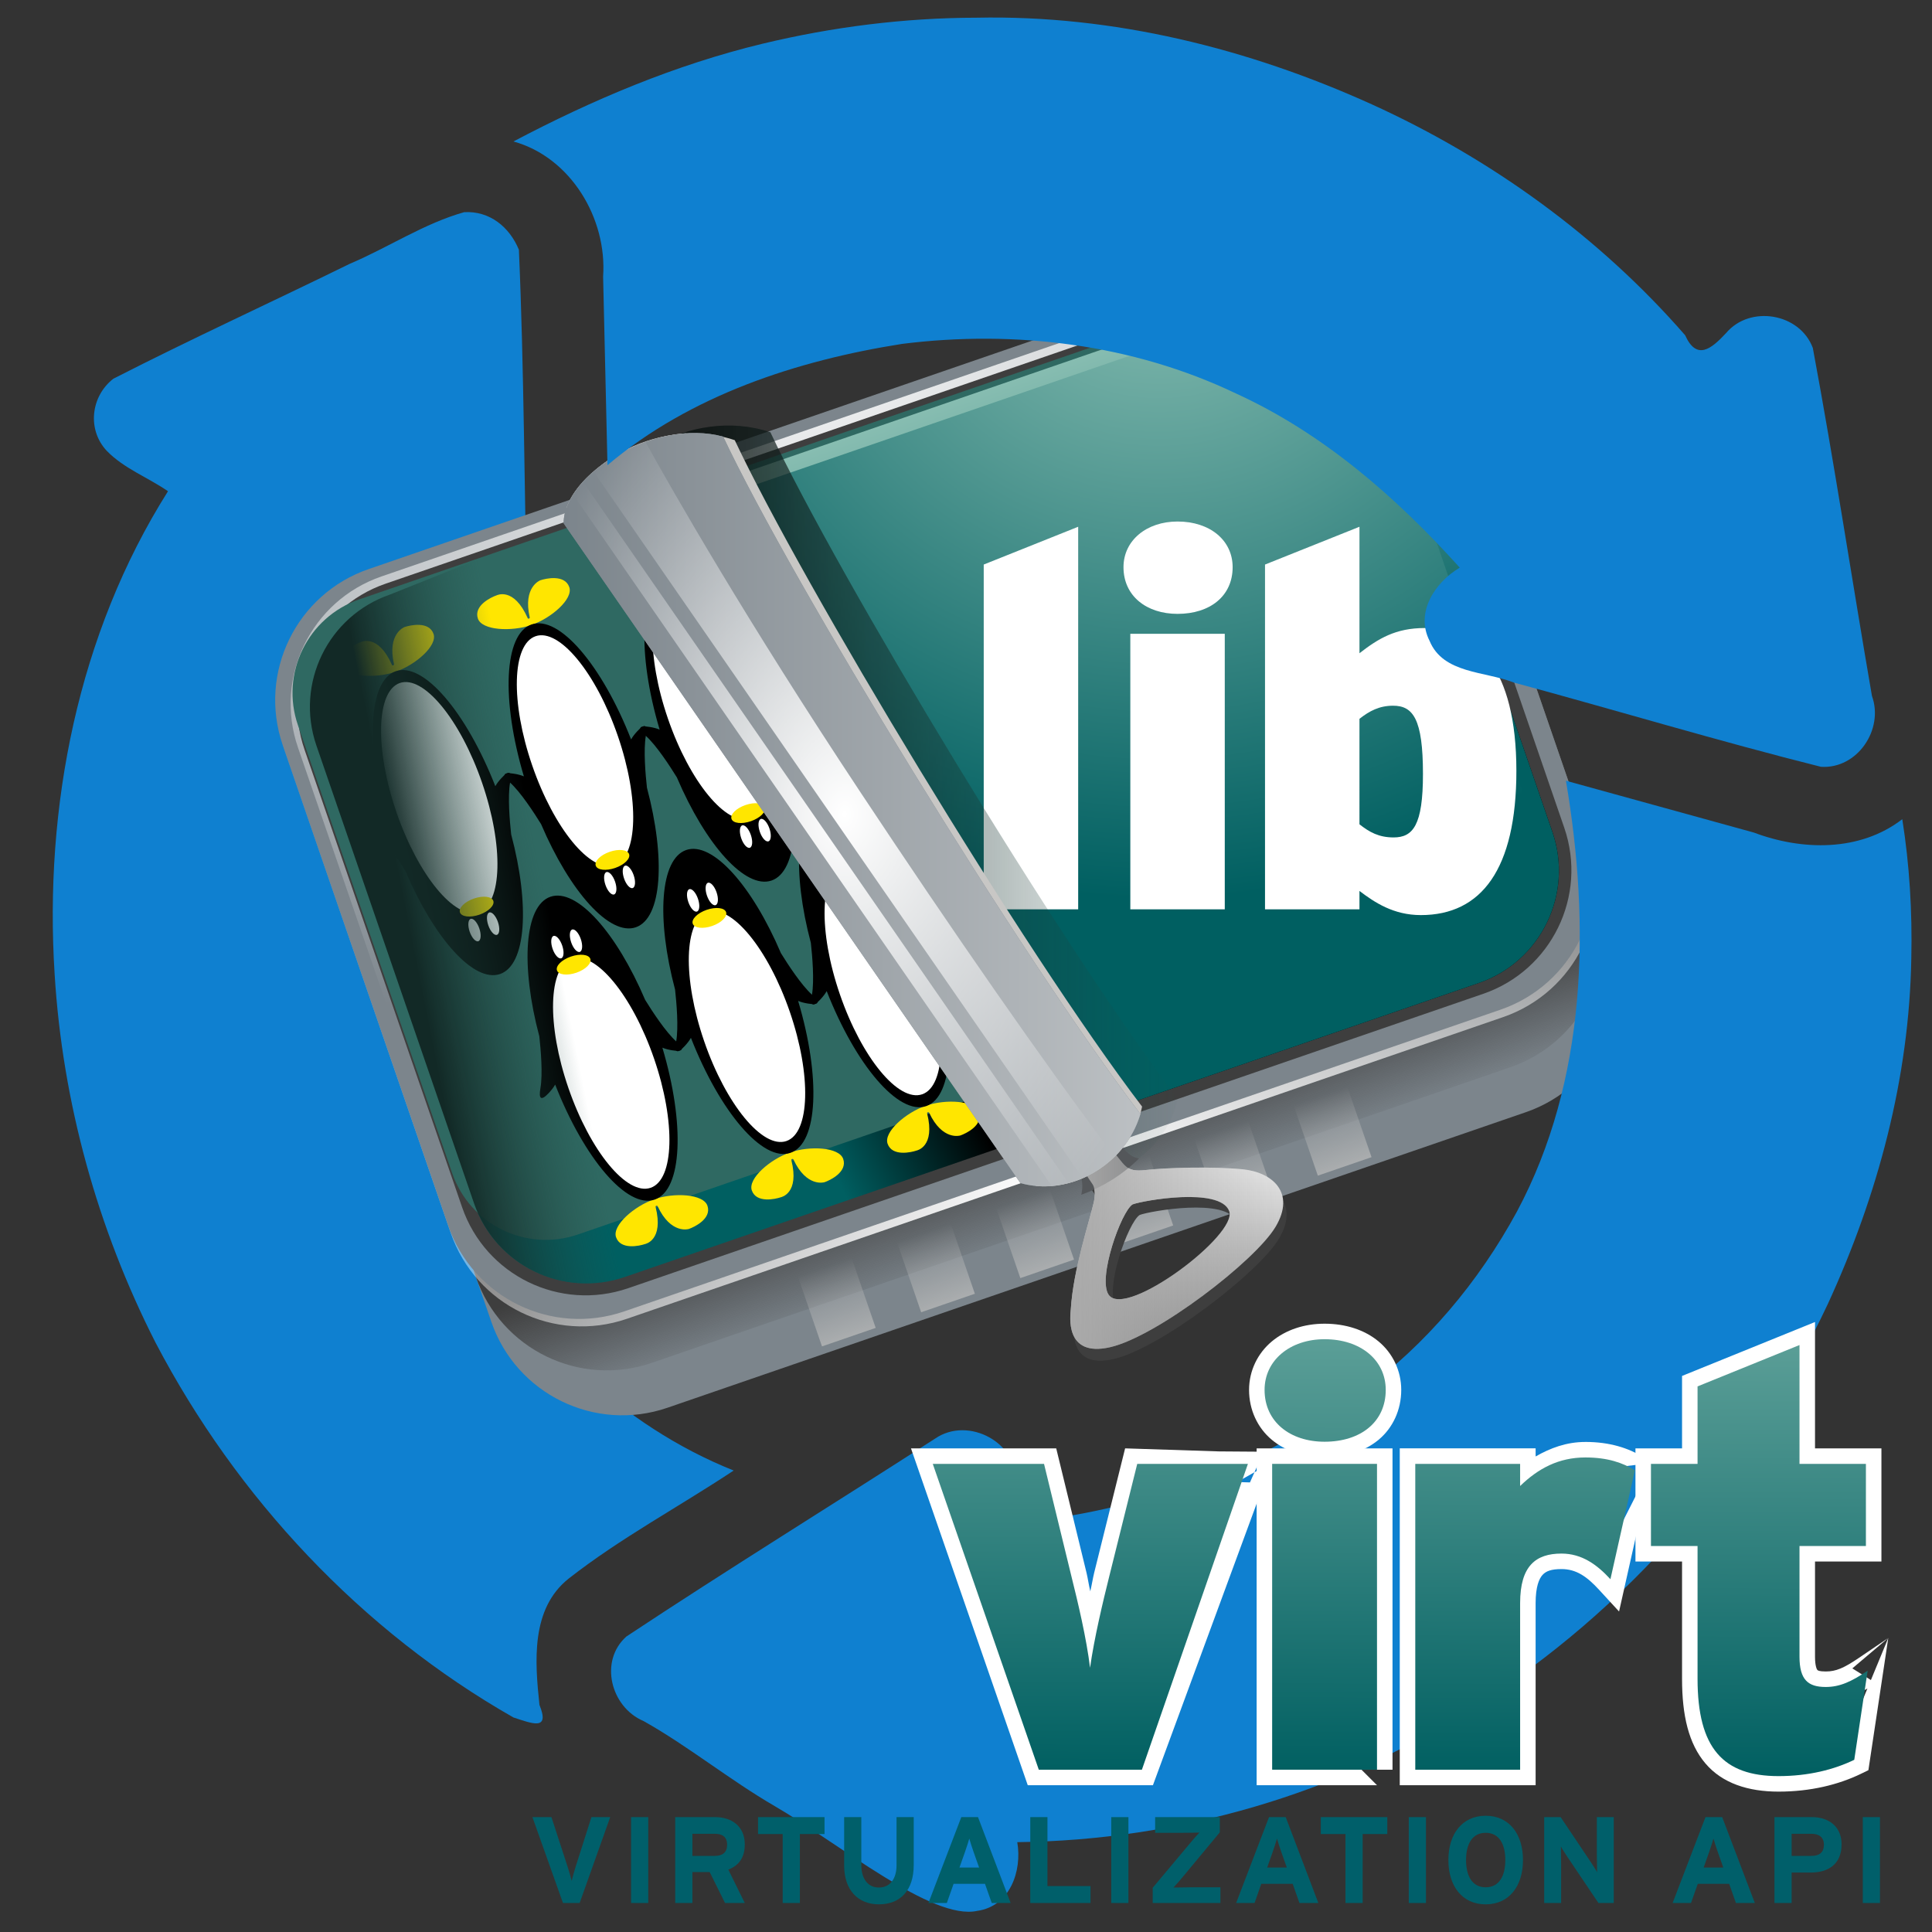 <?xml version="1.0" encoding="UTF-8" standalone="no"?>
<!-- Created with Inkscape (http://www.inkscape.org/) -->

<svg
   width="256mm"
   height="256mm"
   viewBox="0 0 256 256"
   version="1.1"
   id="svg1"
   inkscape:version="1.3.2 (091e20ef0f, 2023-11-25)"
   sodipodi:docname="inode-vnd.kde.service.libvirt.svg"
   xml:space="preserve"
   xmlns:inkscape="http://www.inkscape.org/namespaces/inkscape"
   xmlns:sodipodi="http://sodipodi.sourceforge.net/DTD/sodipodi-0.dtd"
   xmlns:xlink="http://www.w3.org/1999/xlink"
   xmlns="http://www.w3.org/2000/svg"
   xmlns:svg="http://www.w3.org/2000/svg"
   xmlns:rdf="http://www.w3.org/1999/02/22-rdf-syntax-ns#"
   xmlns:cc="http://creativecommons.org/ns#"
   xmlns:dc="http://purl.org/dc/elements/1.1/"><rect x="0" y="0" width="256" height="256" fill="#333333" stroke="none"/><defs
     id="defs1"><linearGradient
       id="SVGID_f_3"
       gradientUnits="userSpaceOnUse"
       x1="128.61"
       y1="239.37"
       x2="138.61"
       y2="267.8"
       gradientTransform="translate(-326.94,-145.89)">
<stop
   offset="0%"
   style="stop-color:rgb(62,62,62);stop-opacity: 1"
   id="stop1" />
<stop
   offset="100%"
   style="stop-color:rgb(62,62,62);stop-opacity: 0"
   id="stop2" />
</linearGradient><linearGradient
       id="SVGID_i_4"
       gradientUnits="userSpaceOnUse"
       x1="173.7"
       y1="265.11"
       x2="166.66"
       y2="244.64"
       gradientTransform="translate(-326.94,-145.9)">
<stop
   offset="0%"
   style="stop-color:rgb(200,199,197);stop-opacity: 1"
   id="stop3" />
<stop
   offset="100%"
   style="stop-color:rgb(200,199,197);stop-opacity: 0"
   id="stop4" />
</linearGradient><radialGradient
       id="SVGID_o_5"
       gradientUnits="userSpaceOnUse"
       gradientTransform="matrix(1.54,-0.1,0.09,1.37,-457.36,-240.91)"
       cx="197.57"
       cy="252.72"
       r="166.51"
       fx="197.57"
       fy="252.72">
<stop
   offset="0%"
   style="stop-color:rgb(255,255,255);stop-opacity: 1"
   id="stop5" />
<stop
   offset="100%"
   style="stop-color:rgb(255,255,255);stop-opacity: 0"
   id="stop6" />
</radialGradient><radialGradient
       id="SVGID_p_6"
       gradientUnits="userSpaceOnUse"
       gradientTransform="matrix(1.87,-0.64,0.26,0.75,-443.63,-36.18)"
       cx="135.64"
       cy="12"
       r="161.65"
       fx="135.64"
       fy="12">
<stop
   offset="0%"
   style="stop-color:rgb(255,255,255);stop-opacity: 1"
   id="stop7" />
<stop
   offset="100%"
   style="stop-color:rgb(255,255,255);stop-opacity: 0"
   id="stop8" />
</radialGradient><linearGradient
       id="SVGID_t_7"
       gradientUnits="userSpaceOnUse"
       x1="110.77"
       y1="168.58"
       x2="145.47"
       y2="151.58"
       gradientTransform="translate(-326.94,-145.9)">
<stop
   offset="0%"
   style="stop-color:rgb(0,95,97);stop-opacity: 1"
   id="stop9" />
<stop
   offset="100%"
   style="stop-color:rgb(0,0,0);stop-opacity: 1"
   id="stop10" />
</linearGradient><linearGradient
       id="SVGID_linearGradient119_8"
       gradientUnits="userSpaceOnUse"
       x1="27.43"
       y1="137.227"
       x2="62.311"
       y2="130.274"
       gradientTransform="translate(-326.94,-145.9)">
<stop
   offset="0%"
   style="stop-color:rgb(18,41,38);stop-opacity: 1"
   id="stop41" />
<stop
   offset="100%"
   style="stop-color:rgb(37,81,75);stop-opacity: 0"
   id="stop42" />
</linearGradient><linearGradient
       id="SVGID_j_9"
       gradientUnits="userSpaceOnUse"
       x1="308.85"
       y1="100.3"
       x2="270.58"
       y2="-8.08"
       gradientTransform="translate(-326.94,-145.89)">
<stop
   offset="0%"
   style="stop-color:rgb(0,95,97);stop-opacity: 1"
   id="stop43" />
<stop
   offset="100%"
   style="stop-color:rgb(145,196,183);stop-opacity: 1"
   id="stop44" />
</linearGradient><radialGradient
       id="SVGID_u_10"
       gradientUnits="userSpaceOnUse"
       gradientTransform="matrix(1.55,-0.18,0.18,1.55,-456.8,-107.1)"
       cx="228.55"
       cy="-6.51"
       r="111.43"
       fx="228.55"
       fy="-6.51">
<stop
   offset="0%"
   style="stop-color:rgb(145,196,183);stop-opacity: 1"
   id="stop45" />
<stop
   offset="100%"
   style="stop-color:rgb(0,95,97);stop-opacity: 1"
   id="stop46" />
</radialGradient><linearGradient
       id="SVGID_linearGradient75_11"
       gradientUnits="userSpaceOnUse"
       x1="80.838"
       y1="136.814"
       x2="233.835"
       y2="136.814"
       gradientTransform="translate(-328.94,-145.89)">
<stop
   offset="0%"
   style="stop-color:rgb(3,3,3);stop-opacity: 1"
   id="stop47" />
<stop
   offset="100%"
   style="stop-color:rgb(37,81,75);stop-opacity: 0"
   id="stop48" />
</linearGradient><linearGradient
       id="SVGID_s_12"
       gradientUnits="userSpaceOnUse"
       x1="227.67"
       y1="217.85"
       x2="227.67"
       y2="275"
       gradientTransform="translate(-326.94,-145.89)">
<stop
   offset="0%"
   style="stop-color:rgb(255,255,255);stop-opacity: 1"
   id="stop49" />
<stop
   offset="100%"
   style="stop-color:rgb(134,134,134);stop-opacity: 1"
   id="stop50" />
</linearGradient><linearGradient
       id="SVGID_linearGradient71_13"
       gradientUnits="userSpaceOnUse"
       x1="200.782"
       y1="249.433"
       x2="254.548"
       y2="249.433"
       gradientTransform="translate(-326.95,-145.89)">
<stop
   offset="0%"
   style="stop-color:rgb(170,170,170);stop-opacity: 1"
   id="stop51" />
<stop
   offset="100%"
   style="stop-color:rgb(170,170,170);stop-opacity: 0"
   id="stop52" />
</linearGradient><linearGradient
       id="SVGID_linearGradient73_14"
       gradientUnits="userSpaceOnUse"
       x1="72.849"
       y1="138.856"
       x2="218.49"
       y2="138.856"
       gradientTransform="translate(-326.94,-145.9)">
<stop
   offset="0%"
   style="stop-color:rgb(124,133,140);stop-opacity: 1"
   id="stop55" />
<stop
   offset="100%"
   style="stop-color:rgb(188,192,195);stop-opacity: 1"
   id="stop56" />
</linearGradient><radialGradient
       id="SVGID_q_15"
       gradientUnits="userSpaceOnUse"
       gradientTransform="matrix(1.34,0.08,-0.11,1.84,-360.19,-274.87)"
       cx="143.6"
       cy="139.94"
       r="68.38"
       fx="143.6"
       fy="139.94">
<stop
   offset="0%"
   style="stop-color:rgb(255,255,255);stop-opacity: 1"
   id="stop57" />
<stop
   offset="100%"
   style="stop-color:rgb(255,255,255);stop-opacity: 0"
   id="stop58" />
</radialGradient><linearGradient
       id="SVGID_r_16"
       gradientUnits="userSpaceOnUse"
       x1="396.63"
       y1="165.47"
       x2="397.29"
       y2="6.78"
       gradientTransform="translate(-204.334,-145.89)">
<stop
   offset="0%"
   style="stop-color:rgb(0,95,97);stop-opacity: 1"
   id="stop76" />
<stop
   offset="100%"
   style="stop-color:rgb(145,196,183);stop-opacity: 1"
   id="stop77" />
</linearGradient><linearGradient
       id="SVGID_r_16-3"
       gradientUnits="userSpaceOnUse"
       x1="396.63"
       y1="165.47"
       x2="397.29"
       y2="6.78"
       gradientTransform="matrix(0.58,0,0,0.58,-122.216,44.021)">
<stop
   offset="0%"
   style="stop-color:rgb(0,95,97);stop-opacity: 1"
   id="stop76-5" />
<stop
   offset="100%"
   style="stop-color:rgb(145,196,183);stop-opacity: 1"
   id="stop77-6" />
</linearGradient><linearGradient
       inkscape:collect="always"
       xlink:href="#SVGID_r_16-3"
       id="linearGradient9"
       gradientUnits="userSpaceOnUse"
       gradientTransform="matrix(0.58,0,0,0.58,-122.216,44.021)"
       x1="396.63"
       y1="165.47"
       x2="397.29"
       y2="6.78" /><linearGradient
       inkscape:collect="always"
       xlink:href="#SVGID_r_16-3"
       id="linearGradient5"
       gradientUnits="userSpaceOnUse"
       gradientTransform="matrix(0.58,0,0,0.58,-122.216,44.021)"
       x1="396.63"
       y1="165.47"
       x2="397.29"
       y2="6.78" /><linearGradient
       inkscape:collect="always"
       xlink:href="#SVGID_r_16-3"
       id="linearGradient6"
       gradientUnits="userSpaceOnUse"
       gradientTransform="matrix(0.58,0,0,0.58,-122.216,44.021)"
       x1="396.63"
       y1="165.47"
       x2="397.29"
       y2="6.78" /><linearGradient
       inkscape:collect="always"
       xlink:href="#SVGID_r_16-3"
       id="linearGradient7"
       gradientUnits="userSpaceOnUse"
       gradientTransform="matrix(0.58,0,0,0.58,-122.216,44.021)"
       x1="396.63"
       y1="165.47"
       x2="397.29"
       y2="6.78" /><linearGradient
       inkscape:collect="always"
       xlink:href="#SVGID_r_16-3"
       id="linearGradient8"
       gradientUnits="userSpaceOnUse"
       gradientTransform="matrix(0.58,0,0,0.58,-122.216,44.021)"
       x1="396.63"
       y1="165.47"
       x2="397.29"
       y2="6.78" /></defs><sodipodi:namedview
     id="base"
     pagecolor="#ffffff"
     bordercolor="#000000"
     borderopacity="0.3"
     inkscape:pageopacity="0.0"
     inkscape:pageshadow="2"
     inkscape:zoom="0.98994949"
     inkscape:cx="505.07627"
     inkscape:cy="476.792"
     inkscape:document-units="mm"
     inkscape:showpageshadow="2"
     inkscape:pagecheckerboard="0"
     inkscape:deskcolor="#d1d1d1"
     inkscape:current-layer="g6" /><g
     id="g2"
     transform="matrix(3.105,0,0,3.105,-211.144,2.28)"
     style="fill:#0f80d0;fill-opacity:1"><path
       id="path4156"
       d="m 87.811,8.32 c -1.71,0.48 -3.245,1.51 -4.887,2.205 -3.355,1.646 -6.764,3.203 -10.086,4.903 -0.965,0.753 -1.125,2.177 -0.28,3.078 0.731,0.754 1.756,1.132 2.613,1.723 -3.846,6.09 -5.291,13.475 -4.838,20.609 0.334,5.462 1.827,10.855 4.309,15.729 3.465,6.617 8.77,12.286 15.269,15.991 0.812,0.263 1.566,0.581 1.111,-0.537 -0.195,-1.851 -0.377,-4.106 1.255,-5.396 2.205,-1.724 4.7,-3.058 7.034,-4.605 C 94.507,60.105 90.683,56.289 87.991,51.943 85.801,48.43 84.51,44.368 84.282,40.229 83.999,35.778 85.092,31.346 86.975,27.332 88.35,28.455 90.72,27.257 90.508,25.459 90.37,20.282 90.371,15.095 90.145,9.924 89.75,8.963 88.906,8.258 87.811,8.32 Z"
       style="fill:#0f80d0;fill-opacity:1" /><g
       transform="matrix(0.169,0,0,0.169,134.997,35.008)"
       id="g79"
       style="fill:#0f80d0;fill-opacity:1">
<path
   style="fill:#7c858c;fill-rule:nonzero;stroke:none;stroke-width:1;stroke-linecap:butt;stroke-linejoin:miter;stroke-miterlimit:4;stroke-dasharray:none;stroke-dashoffset:0"
   vector-effect="non-scaling-stroke"
   d="m -315.936,-4.272 c -6.293,-18.277 3.421,-38.194 21.698,-44.487 l 216.721,-74.619 c 18.277,-6.293 38.195,3.422 44.488,21.699 L 10.548,24.873 C 16.841,43.15 7.127,63.067 -11.15,69.36 l -216.721,74.619 c -18.277,6.292 -38.195,-3.422 -44.488,-21.699 z"
   stroke-linecap="round"
   id="path1" /><path
   style="fill:url(#SVGID_f_3);fill-rule:nonzero;stroke:none;stroke-width:1;stroke-linecap:butt;stroke-linejoin:miter;stroke-miterlimit:4;stroke-dasharray:none;stroke-dashoffset:0"
   vector-effect="non-scaling-stroke"
   d="m -319.843,-15.618 c -6.294,-18.277 3.421,-38.194 21.698,-44.487 l 216.722,-74.619 c 18.277,-6.293 38.194,3.422 44.488,21.699 L 6.642,13.527 c 6.293,18.277 -3.421,38.194 -21.698,44.487 l -216.722,74.619 c -18.277,6.293 -38.195,-3.422 -44.488,-21.699 z"
   stroke-linecap="round"
   id="path2" /><path
   style="opacity:0.7;fill:url(#SVGID_i_4);fill-rule:evenodd;stroke:none;stroke-width:1;stroke-linecap:butt;stroke-linejoin:miter;stroke-miterlimit:4;stroke-dasharray:none;stroke-dashoffset:0"
   vector-effect="non-scaling-stroke"
   d="m -170.341,100.925 13.562,-4.67 6.521,18.94 -13.562,4.67 z m 25.041,-8.622 13.562,-4.67 6.521,18.939 -13.562,4.67 z m 25.041,-8.622 13.563,-4.67 6.521,18.94 -13.562,4.67 z m 25.042,-8.623 13.562,-4.67 6.521,18.94 -13.562,4.67 z m 25.041,-8.622 13.562,-4.67 6.521,18.939 -13.562,4.67 z m -125.207,43.112 13.562,-4.67 6.521,18.94 -13.562,4.67 z"
   stroke-linecap="round"
   id="path4" /><path
   style="fill:url(#SVGID_o_5);fill-rule:nonzero;stroke:none;stroke-width:1;stroke-linecap:butt;stroke-linejoin:miter;stroke-miterlimit:4;stroke-dasharray:none;stroke-dashoffset:0"
   vector-effect="non-scaling-stroke"
   d="m -324.372,-21.428 c -6.293,-18.277 3.421,-38.194 21.698,-44.487 l 221.25,-76.178 c 18.277,-6.292 38.195,3.422 44.488,21.699 L 4.816,0.859 c 6.293,18.277 -3.421,38.194 -21.698,44.487 l -221.25,76.178 c -18.277,6.293 -38.195,-3.422 -44.488,-21.699 z"
   stroke-linecap="round"
   id="path6" /><path
   style="fill:#7c858c;fill-rule:nonzero;stroke:none;stroke-width:1;stroke-linecap:butt;stroke-linejoin:miter;stroke-miterlimit:4;stroke-dasharray:none;stroke-dashoffset:0"
   vector-effect="non-scaling-stroke"
   d="m -325.023,-23.309 c -6.293,-18.277 3.421,-38.194 21.698,-44.487 l 221.25,-76.178 c 18.277,-6.293 38.194,3.422 44.488,21.699 L 4.165,-1.022 c 6.293,18.277 -3.421,38.194 -21.698,44.487 l -221.25,76.178 c -18.277,6.293 -38.195,-3.422 -44.488,-21.699 z"
   stroke-linecap="round"
   id="path7" /><path
   style="opacity:0.9;fill:url(#SVGID_p_6);fill-rule:nonzero;stroke:none;stroke-width:1;stroke-linecap:butt;stroke-linejoin:miter;stroke-miterlimit:4;stroke-dasharray:none;stroke-dashoffset:0"
   vector-effect="non-scaling-stroke"
   d="m -321.177,-22.715 c -6.113,-17.755 3.323,-37.103 21.078,-43.217 l 216.501,-74.542 c 17.755,-6.113 37.104,3.324 43.217,21.079 L -1.594,-6.755 C 4.519,11 -4.917,30.348 -22.672,36.461 l -216.501,74.542 c -17.755,6.113 -37.103,-3.324 -43.217,-21.079 z"
   stroke-linecap="round"
   id="path8" /><path
   style="fill:#3e3e3e;fill-rule:nonzero;stroke:none;stroke-width:1;stroke-linecap:butt;stroke-linejoin:miter;stroke-miterlimit:4;stroke-dasharray:none;stroke-dashoffset:0"
   vector-effect="non-scaling-stroke"
   d="m -319.513,-22.16 c -5.934,-17.232 3.225,-36.012 20.458,-41.945 l 215.907,-74.338 c 17.232,-5.933 36.012,3.226 41.946,20.459 L -1.431,-2.487 c 5.934,17.233 -3.226,36.012 -20.458,41.945 l -215.908,74.338 c -17.233,5.933 -36.012,-3.227 -41.946,-20.459 z"
   stroke-linecap="round"
   id="path9" /><path
   style="fill:url(#SVGID_t_7);fill-rule:nonzero;stroke:none;stroke-width:1;stroke-linecap:butt;stroke-linejoin:miter;stroke-miterlimit:4;stroke-dasharray:none;stroke-dashoffset:0"
   vector-effect="non-scaling-stroke"
   d="m -316.526,-23.234 c -5.394,-15.666 2.932,-32.738 18.598,-38.132 l 215.578,-74.225 c 15.666,-5.394 32.738,2.933 38.132,18.599 l 39.799,115.58 c 5.394,15.666 -2.932,32.738 -18.598,38.131 l -215.578,74.225 c -15.666,5.394 -32.738,-2.933 -38.133,-18.599 z"
   stroke-linecap="round"
   id="path10" /><path
   style="fill:#2f6962;fill-rule:nonzero;stroke:none;stroke-width:1;stroke-linecap:butt;stroke-linejoin:miter;stroke-miterlimit:4;stroke-dasharray:none;stroke-dashoffset:0"
   vector-effect="non-scaling-stroke"
   d="m -321.191,-28.371 c -4.495,-13.055 2.443,-27.282 15.498,-31.776 l 211.219,-72.725 c 13.055,-4.495 27.282,2.444 31.777,15.499 l 38.943,113.096 c 4.495,13.055 -2.444,27.281 -15.499,31.776 l -211.22,72.724 c -13.055,4.495 -27.282,-2.444 -31.777,-15.499 z"
   stroke-linecap="round"
   id="path11" /><g
   id="g82"
   inkscape:label="penguins"><path
     style="fill:#ffe600;fill-rule:evenodd;stroke:none;stroke-width:1;stroke-linecap:butt;stroke-linejoin:miter;stroke-miterlimit:4;stroke-dasharray:none;stroke-dashoffset:0"
     vector-effect="non-scaling-stroke"
     d="m -296.94,-43.779 c -1.771,-7.695 2.602,-9.355 2.672,-9.379 1.371,-0.472 6.183,-1.554 7.316,1.737 1.025,2.977 -4.531,7.82 -9.583,9.56 -5.015,1.727 -12.469,1.364 -13.494,-1.613 -1.133,-3.291 3.325,-5.401 4.696,-5.873 0.069,-0.024 4.342,-2.237 7.88,5.746 0.13,0.293 0.571,0.074 0.513,-0.178 z"
     stroke-linecap="round"
     id="path12" /><path
     style="fill:#000000;fill-rule:nonzero;stroke:none;stroke-width:1;stroke-linecap:butt;stroke-linejoin:miter;stroke-miterlimit:4;stroke-dasharray:none;stroke-dashoffset:0"
     vector-effect="non-scaling-stroke"
     d="m -294.073,8.418 c 7.274,17.049 17.313,28.317 23.916,26.044 6.602,-2.273 7.575,-17.334 2.812,-35.247 -0.367,-3.303 -0.911,-9.542 -0.275,-13.127 0.464,-2.615 -0.112,-3.379 -2.212,-1.079 -0.634,0.694 -1.14,1.345 -1.514,2.022 -7.335,-18.703 -18.159,-31.442 -25.141,-29.038 -6.982,2.404 -7.669,19.106 -1.934,38.36 -0.712,-0.304 -1.51,-0.505 -2.438,-0.662 -3.071,-0.52 -3.054,0.437 -1.079,2.212 2.709,2.435 6.121,7.686 7.865,10.515 z"
     stroke-linecap="round"
     id="path13" /><path
     style="fill:#ffffff;fill-rule:evenodd;stroke:none;stroke-width:1;stroke-linecap:butt;stroke-linejoin:miter;stroke-miterlimit:4;stroke-dasharray:none;stroke-dashoffset:0"
     vector-effect="non-scaling-stroke"
     d="m -296.319,-6.396 c 5.498,15.966 14.795,27.243 20.766,25.187 5.971,-2.056 6.355,-16.666 0.857,-32.632 -5.498,-15.966 -14.795,-27.243 -20.766,-25.187 -5.971,2.056 -6.354,16.665 -0.857,32.632 z m 23.197,28.556 c 0.536,1.558 1.515,2.634 2.186,2.403 0.671,-0.231 0.78,-1.681 0.243,-3.239 -0.536,-1.558 -1.515,-2.633 -2.186,-2.403 -0.67,0.231 -0.779,1.682 -0.243,3.239 z m -4.7,1.619 c 0.536,1.558 1.515,2.634 2.186,2.403 0.67,-0.231 0.779,-1.681 0.243,-3.239 -0.536,-1.558 -1.515,-2.634 -2.186,-2.402 -0.671,0.23 -0.78,1.68 -0.243,3.238 z"
     stroke-linecap="round"
     id="path22" /><ellipse
     style="fill:#ffe600;fill-rule:nonzero;stroke:none;stroke-width:1.006;stroke-linecap:butt;stroke-linejoin:miter;stroke-miterlimit:4;stroke-dasharray:none;stroke-dashoffset:0"
     vector-effect="non-scaling-stroke"
     cx="266.507"
     cy="74.114"
     rx="4.455"
     ry="2.152"
     id="ellipse22"
     transform="rotate(160.844)" /><path
     style="fill:#ffe600;fill-rule:evenodd;stroke:none;stroke-width:1;stroke-linecap:butt;stroke-linejoin:miter;stroke-miterlimit:4;stroke-dasharray:none;stroke-dashoffset:0"
     vector-effect="non-scaling-stroke"
     d="m -262.658,-55.583 c -1.771,-7.695 2.603,-9.355 2.672,-9.379 1.371,-0.472 6.183,-1.554 7.316,1.737 1.025,2.978 -4.531,7.82 -9.583,9.56 -5.015,1.727 -12.469,1.364 -13.494,-1.613 -1.133,-3.291 3.325,-5.401 4.696,-5.873 0.07,-0.024 4.342,-2.237 7.88,5.746 0.13,0.292 0.572,0.074 0.513,-0.178 z"
     stroke-linecap="round"
     id="path26" /><path
     style="fill:#000000;fill-rule:nonzero;stroke:none;stroke-width:1;stroke-linecap:butt;stroke-linejoin:miter;stroke-miterlimit:4;stroke-dasharray:none;stroke-dashoffset:0"
     vector-effect="non-scaling-stroke"
     d="m -259.79,-3.387 c 7.274,17.049 17.313,28.317 23.916,26.044 6.602,-2.273 7.575,-17.333 2.812,-35.247 -0.367,-3.303 -0.911,-9.542 -0.275,-13.127 0.464,-2.615 -0.112,-3.379 -2.212,-1.079 -0.634,0.694 -1.139,1.345 -1.514,2.022 -7.334,-18.704 -18.159,-31.442 -25.141,-29.038 -6.982,2.404 -7.669,19.106 -1.934,38.36 -0.712,-0.304 -1.51,-0.505 -2.438,-0.662 -3.071,-0.52 -3.054,0.437 -1.079,2.211 2.709,2.436 6.121,7.687 7.865,10.516 z"
     stroke-linecap="round"
     id="path27" /><path
     style="fill:#ffffff;fill-rule:evenodd;stroke:none;stroke-width:1;stroke-linecap:butt;stroke-linejoin:miter;stroke-miterlimit:4;stroke-dasharray:none;stroke-dashoffset:0"
     vector-effect="non-scaling-stroke"
     d="m -262.036,-18.211 c 5.498,15.967 14.795,27.243 20.766,25.187 5.971,-2.056 6.355,-16.666 0.857,-32.632 -5.498,-15.967 -14.795,-27.243 -20.766,-25.187 -5.971,2.056 -6.355,16.666 -0.857,32.632 z m 23.197,28.557 c 0.536,1.558 1.515,2.633 2.186,2.402 0.671,-0.231 0.779,-1.681 0.243,-3.239 -0.537,-1.558 -1.515,-2.633 -2.186,-2.402 -0.671,0.231 -0.779,1.681 -0.243,3.239 z m -4.7,1.619 c 0.536,1.558 1.515,2.633 2.185,2.402 0.67,-0.231 0.78,-1.681 0.243,-3.239 -0.536,-1.558 -1.515,-2.633 -2.186,-2.402 -0.671,0.231 -0.779,1.681 -0.242,3.239 z"
     stroke-linecap="round"
     id="path28" /><ellipse
     style="fill:#ffe600;fill-rule:nonzero;stroke:none;stroke-width:1.006;stroke-linecap:butt;stroke-linejoin:miter;stroke-miterlimit:4;stroke-dasharray:none;stroke-dashoffset:0"
     vector-effect="non-scaling-stroke"
     cx="230.244"
     cy="74.009"
     rx="4.455"
     ry="2.152"
     id="ellipse28"
     transform="rotate(160.844)" /><path
     style="fill:#ffe600;fill-rule:evenodd;stroke:none;stroke-width:1;stroke-linecap:butt;stroke-linejoin:miter;stroke-miterlimit:4;stroke-dasharray:none;stroke-dashoffset:0"
     vector-effect="non-scaling-stroke"
     d="m -228.375,-67.388 c -1.771,-7.694 2.602,-9.355 2.672,-9.379 1.371,-0.472 6.183,-1.554 7.316,1.736 1.025,2.978 -4.531,7.82 -9.583,9.56 -5.015,1.727 -12.469,1.364 -13.494,-1.613 -1.133,-3.291 3.325,-5.401 4.696,-5.873 0.069,-0.024 4.342,-2.237 7.88,5.746 0.13,0.293 0.572,0.075 0.513,-0.177 z"
     stroke-linecap="round"
     id="path29" /><path
     style="fill:#000000;fill-rule:nonzero;stroke:none;stroke-width:1;stroke-linecap:butt;stroke-linejoin:miter;stroke-miterlimit:4;stroke-dasharray:none;stroke-dashoffset:0"
     vector-effect="non-scaling-stroke"
     d="m -225.507,-15.191 c 7.274,17.048 17.313,28.317 23.915,26.043 6.602,-2.274 7.576,-17.333 2.812,-35.246 -0.367,-3.303 -0.911,-9.542 -0.275,-13.127 0.464,-2.615 -0.112,-3.379 -2.212,-1.079 -0.634,0.695 -1.139,1.345 -1.514,2.022 -7.334,-18.703 -18.159,-31.441 -25.14,-29.038 -6.982,2.404 -7.669,19.106 -1.934,38.36 -0.712,-0.303 -1.51,-0.504 -2.438,-0.662 -3.071,-0.52 -3.054,0.437 -1.079,2.212 2.709,2.435 6.121,7.686 7.865,10.515 z"
     stroke-linecap="round"
     id="path30" /><path
     style="fill:#ffffff;fill-rule:evenodd;stroke:none;stroke-width:1;stroke-linecap:butt;stroke-linejoin:miter;stroke-miterlimit:4;stroke-dasharray:none;stroke-dashoffset:0"
     vector-effect="non-scaling-stroke"
     d="m -227.753,-30.005 c 5.498,15.967 14.795,27.243 20.766,25.187 5.971,-2.056 6.355,-16.666 0.857,-32.632 -5.498,-15.967 -14.795,-27.243 -20.766,-25.187 -5.971,2.056 -6.355,16.665 -0.857,32.632 z m 23.197,28.556 c 0.536,1.558 1.515,2.633 2.186,2.403 0.67,-0.231 0.779,-1.681 0.243,-3.239 -0.536,-1.558 -1.515,-2.634 -2.185,-2.403 -0.671,0.232 -0.78,1.682 -0.244,3.239 z m -4.701,1.619 c 0.536,1.558 1.515,2.633 2.186,2.402 0.671,-0.23 0.78,-1.681 0.243,-3.239 -0.536,-1.558 -1.515,-2.633 -2.185,-2.402 -0.671,0.231 -0.78,1.681 -0.244,3.239 z"
     stroke-linecap="round"
     id="path31" /><ellipse
     style="fill:#ffe600;fill-rule:nonzero;stroke:none;stroke-width:1.006;stroke-linecap:butt;stroke-linejoin:miter;stroke-miterlimit:4;stroke-dasharray:none;stroke-dashoffset:0"
     vector-effect="non-scaling-stroke"
     cx="193.986"
     cy="73.916"
     rx="4.455"
     ry="2.152"
     id="ellipse32"
     transform="rotate(160.844)" /><path
     style="fill:#ffe600;fill-rule:evenodd;stroke:none;stroke-width:1;stroke-linecap:butt;stroke-linejoin:miter;stroke-miterlimit:4;stroke-dasharray:none;stroke-dashoffset:0"
     vector-effect="non-scaling-stroke"
     d="m -230.365,93.092 c 3.342,7.154 7.811,5.77 7.88,5.746 1.371,-0.472 5.829,-2.583 4.696,-5.873 -1.025,-2.977 -8.385,-3.373 -13.437,-1.633 -5.015,1.727 -10.665,6.602 -9.64,9.579 1.133,3.291 5.946,2.208 7.316,1.736 0.07,-0.023 4.799,-0.91 2.672,-9.379 -0.078,-0.31 0.403,-0.41 0.513,-0.176 z"
     stroke-linecap="round"
     id="path32" /><path
     style="fill:#000000;fill-rule:nonzero;stroke:none;stroke-width:1;stroke-linecap:butt;stroke-linejoin:miter;stroke-miterlimit:4;stroke-dasharray:none;stroke-dashoffset:0"
     vector-effect="non-scaling-stroke"
     d="m -260.241,50.195 c -4.764,-17.913 -3.791,-32.973 2.812,-35.247 6.602,-2.273 16.641,8.995 23.915,26.043 1.744,2.829 5.156,8.08 7.865,10.514 1.976,1.775 1.992,2.732 -1.079,2.212 -0.927,-0.157 -1.726,-0.358 -2.438,-0.662 5.735,19.254 5.048,35.956 -1.934,38.36 -6.982,2.404 -17.806,-10.334 -25.141,-29.038 -0.374,0.677 -0.88,1.328 -1.514,2.022 -2.1,2.3 -2.675,1.536 -2.212,-1.079 0.637,-3.583 0.093,-9.822 -0.274,-13.125 z"
     stroke-linecap="round"
     id="path33" /><path
     style="fill:#ffffff;fill-rule:evenodd;stroke:none;stroke-width:1;stroke-linecap:butt;stroke-linejoin:miter;stroke-miterlimit:4;stroke-dasharray:none;stroke-dashoffset:0"
     vector-effect="non-scaling-stroke"
     d="m -252.891,63.252 c -5.498,-15.966 -5.114,-30.576 0.857,-32.632 5.971,-2.056 15.269,9.22 20.766,25.187 5.498,15.967 5.114,30.577 -0.857,32.633 -5.971,2.054 -15.268,-9.222 -20.766,-25.188 z m 0.699,-36.785 c -0.536,-1.558 -0.428,-3.008 0.243,-3.239 0.67,-0.231 1.649,0.845 2.185,2.403 0.537,1.558 0.427,3.008 -0.243,3.239 -0.67,0.231 -1.649,-0.845 -2.185,-2.403 z m -4.701,1.619 c -0.536,-1.558 -0.427,-3.008 0.243,-3.239 0.67,-0.231 1.649,0.845 2.186,2.403 0.536,1.558 0.427,3.008 -0.243,3.239 -0.67,0.231 -1.65,-0.845 -2.186,-2.403 z"
     stroke-linecap="round"
     id="path34" /><ellipse
     style="fill:#ffe600;fill-rule:nonzero;stroke:none;stroke-width:1.006;stroke-linecap:butt;stroke-linejoin:miter;stroke-miterlimit:4;stroke-dasharray:none;stroke-dashoffset:0"
     vector-effect="non-scaling-stroke"
     cx="248.171"
     cy="52.236"
     rx="4.455"
     ry="2.152"
     id="ellipse35"
     transform="rotate(160.844)" /><path
     style="fill:#ffe600;fill-rule:evenodd;stroke:none;stroke-width:1;stroke-linecap:butt;stroke-linejoin:miter;stroke-miterlimit:4;stroke-dasharray:none;stroke-dashoffset:0"
     vector-effect="non-scaling-stroke"
     d="m -196.082,81.278 c 3.341,7.154 7.81,5.77 7.88,5.746 1.371,-0.472 5.829,-2.582 4.696,-5.873 -1.025,-2.977 -8.385,-3.373 -13.437,-1.633 -5.015,1.727 -10.665,6.602 -9.64,9.579 1.133,3.291 5.946,2.208 7.316,1.737 0.069,-0.024 4.799,-0.91 2.672,-9.379 -0.078,-0.312 0.404,-0.412 0.513,-0.177 z"
     stroke-linecap="round"
     id="path35" /><path
     style="fill:#000000;fill-rule:nonzero;stroke:none;stroke-width:1;stroke-linecap:butt;stroke-linejoin:miter;stroke-miterlimit:4;stroke-dasharray:none;stroke-dashoffset:0"
     vector-effect="non-scaling-stroke"
     d="m -225.958,38.391 c -4.764,-17.913 -3.791,-32.973 2.812,-35.247 6.602,-2.273 16.641,8.995 23.915,26.044 1.745,2.829 5.157,8.08 7.865,10.513 1.976,1.775 1.993,2.732 -1.079,2.212 -0.927,-0.157 -1.726,-0.358 -2.438,-0.662 5.736,19.254 5.048,35.957 -1.934,38.36 -6.981,2.404 -17.806,-10.334 -25.141,-29.038 -0.374,0.678 -0.879,1.328 -1.513,2.022 -2.1,2.301 -2.676,1.537 -2.212,-1.079 0.636,-3.584 0.092,-9.822 -0.275,-13.125 z"
     stroke-linecap="round"
     id="path36" /><path
     style="fill:#ffffff;fill-rule:evenodd;stroke:none;stroke-width:1;stroke-linecap:butt;stroke-linejoin:miter;stroke-miterlimit:4;stroke-dasharray:none;stroke-dashoffset:0"
     vector-effect="non-scaling-stroke"
     d="m -218.608,51.447 c -5.498,-15.966 -5.114,-30.576 0.857,-32.632 5.971,-2.056 15.268,9.22 20.766,25.187 5.498,15.966 5.114,30.576 -0.857,32.632 -5.971,2.056 -15.268,-9.22 -20.766,-25.187 z m 0.699,-36.784 c -0.536,-1.558 -0.428,-3.008 0.243,-3.239 0.671,-0.231 1.649,0.845 2.186,2.402 0.536,1.558 0.427,3.008 -0.243,3.239 -0.671,0.231 -1.65,-0.845 -2.186,-2.402 z m -4.701,1.618 c -0.536,-1.558 -0.427,-3.008 0.243,-3.239 0.67,-0.231 1.649,0.845 2.185,2.402 0.536,1.557 0.428,3.008 -0.243,3.239 -0.671,0.231 -1.649,-0.844 -2.185,-2.402 z"
     stroke-linecap="round"
     id="path37" /><ellipse
     style="fill:#ffe600;fill-rule:nonzero;stroke:none;stroke-width:1.006;stroke-linecap:butt;stroke-linejoin:miter;stroke-miterlimit:4;stroke-dasharray:none;stroke-dashoffset:0"
     vector-effect="non-scaling-stroke"
     cx="211.917"
     cy="52.134"
     rx="4.455"
     ry="2.152"
     id="ellipse38"
     transform="rotate(160.844)" /><path
     style="fill:#ffe600;fill-rule:evenodd;stroke:none;stroke-width:1;stroke-linecap:butt;stroke-linejoin:miter;stroke-miterlimit:4;stroke-dasharray:none;stroke-dashoffset:0"
     vector-effect="non-scaling-stroke"
     d="m -161.799,69.483 c 3.342,7.154 7.811,5.77 7.88,5.746 1.371,-0.472 5.829,-2.582 4.696,-5.873 -1.025,-2.977 -8.385,-3.372 -13.438,-1.633 -5.015,1.727 -10.665,6.602 -9.64,9.579 1.133,3.291 5.945,2.208 7.316,1.737 0.069,-0.024 4.799,-0.91 2.672,-9.379 -0.078,-0.311 0.404,-0.411 0.514,-0.177 z"
     stroke-linecap="round"
     id="path38" /><path
     style="fill:#000000;fill-rule:nonzero;stroke:none;stroke-width:1;stroke-linecap:butt;stroke-linejoin:miter;stroke-miterlimit:4;stroke-dasharray:none;stroke-dashoffset:0"
     vector-effect="non-scaling-stroke"
     d="m -191.675,26.586 c -4.764,-17.913 -3.791,-32.973 2.812,-35.246 6.603,-2.273 16.641,8.995 23.916,26.043 1.744,2.829 5.156,8.08 7.865,10.514 1.975,1.775 1.992,2.731 -1.079,2.212 -0.927,-0.157 -1.726,-0.358 -2.438,-0.662 5.735,19.254 5.048,35.957 -1.934,38.36 -6.982,2.404 -17.806,-10.334 -25.141,-29.038 -0.374,0.678 -0.88,1.328 -1.514,2.022 -2.1,2.301 -2.676,1.537 -2.212,-1.079 0.636,-3.584 0.092,-9.823 -0.275,-13.126 z"
     stroke-linecap="round"
     id="path39" /><path
     style="fill:#ffffff;fill-rule:evenodd;stroke:none;stroke-width:1;stroke-linecap:butt;stroke-linejoin:miter;stroke-miterlimit:4;stroke-dasharray:none;stroke-dashoffset:0"
     vector-effect="non-scaling-stroke"
     d="m -184.325,39.643 c -5.498,-15.967 -5.114,-30.577 0.857,-32.633 5.971,-2.056 15.269,9.221 20.766,25.187 5.497,15.966 5.114,30.576 -0.857,32.632 -5.971,2.056 -15.268,-9.22 -20.766,-25.186 z m 0.699,-36.785 c -0.537,-1.558 -0.428,-3.008 0.243,-3.239 0.671,-0.231 1.649,0.845 2.186,2.402 0.537,1.558 0.428,3.008 -0.243,3.239 -0.671,0.231 -1.65,-0.844 -2.186,-2.402 z m -4.701,1.619 c -0.536,-1.558 -0.427,-3.008 0.243,-3.239 0.671,-0.231 1.649,0.845 2.186,2.402 0.537,1.558 0.428,3.008 -0.243,3.239 -0.671,0.231 -1.65,-0.845 -2.186,-2.402 z"
     stroke-linecap="round"
     id="path40" /><ellipse
     style="fill:#ffe600;fill-rule:nonzero;stroke:none;stroke-width:1.006;stroke-linecap:butt;stroke-linejoin:miter;stroke-miterlimit:4;stroke-dasharray:none;stroke-dashoffset:0"
     vector-effect="non-scaling-stroke"
     cx="175.675"
     cy="52.026"
     rx="4.455"
     ry="2.152"
     id="ellipse41"
     transform="rotate(160.844)" /></g><path
   style="display:inline;fill:url(#SVGID_linearGradient119_8);fill-rule:nonzero;stroke:none;stroke-width:1;stroke-linecap:butt;stroke-linejoin:miter;stroke-miterlimit:4;stroke-dasharray:none;stroke-dashoffset:0"
   vector-effect="non-scaling-stroke"
   d="m -316.526,-23.234 c -5.394,-15.666 2.932,-32.738 18.598,-38.132 l 27.365,-10.946 c 15.666,-5.394 32.738,2.933 38.132,18.599 l 39.799,115.58 c 5.394,15.666 -2.932,32.738 -18.598,38.131 L -238.595,110.944 c -15.666,5.394 -32.738,-2.933 -38.133,-18.599 z"
   stroke-linecap="round"
   id="path42"
   inkscape:label="shadow" /><path
   style="display:inline;fill:url(#SVGID_j_9);fill-rule:nonzero;stroke:none;stroke-width:1;stroke-linecap:butt;stroke-linejoin:miter;stroke-miterlimit:4;stroke-dasharray:none;stroke-dashoffset:0"
   vector-effect="non-scaling-stroke"
   d="m -231.832,-84.114 149.482,-51.467 c 15.666,-5.394 32.738,2.933 38.132,18.599 l 39.799,115.58 c 5.394,15.666 -2.932,32.738 -18.598,38.131 l -103.98,35.801 z"
   stroke-linecap="round"
   id="path44" /><path
   style="display:inline;fill:url(#SVGID_u_10);fill-rule:nonzero;stroke:none;stroke-width:1;stroke-linecap:butt;stroke-linejoin:miter;stroke-miterlimit:4;stroke-dasharray:none;stroke-dashoffset:0"
   vector-effect="non-scaling-stroke"
   d="m -229.651,-80.855 149.077,-51.329 c 13.362,-4.601 27.924,2.502 32.525,15.864 L -8.19,-0.564 c 4.602,13.362 -2.5,27.923 -15.863,32.524 l -105.732,36.404 z"
   stroke-linecap="round"
   id="path46" /><path
   style="display:inline;fill:#ffffff;fill-rule:evenodd;stroke:none;stroke-width:1;stroke-linecap:butt;stroke-linejoin:miter;stroke-miterlimit:4;stroke-dasharray:none;stroke-dashoffset:0"
   vector-effect="non-scaling-stroke"
   d="m -37.107,-16.065 c 0,12.985 -2.517,16.034 -7.42,16.034 -3.71,0 -6.094,-1.327 -8.614,-3.314 V -29.98 c 2.52,-1.988 5.037,-3.312 8.482,-3.312 5.035,0 7.552,3.312 7.552,17.227 z m 23.589,-0.797 c 0,-25.838 -10.072,-36.041 -23.19,-36.041 -7.289,0 -11.661,2.648 -16.433,6.359 v -31.935 l -23.851,9.542 v 87.059 h 23.851 v -4.638 c 3.844,2.916 8.614,6.096 15.504,6.096 15.24,0 24.119,-11.53 24.119,-36.442 z m -73.636,34.984 v -69.568 h -23.851 v 69.567 h 23.851 z m 1.987,-86.396 c 0,-6.759 -5.698,-11.529 -13.913,-11.529 -7.819,0 -13.648,4.77 -13.648,11.529 0,7.287 5.829,11.792 13.648,11.792 8.216,0 13.913,-4.505 13.913,-11.792 z m -39.003,86.396 v -96.601 l -23.851,9.542 v 87.059 z"
   stroke-linecap="round"
   id="path47"
   inkscape:label="lib" /><path
   style="fill:url(#SVGID_linearGradient75_11);fill-rule:nonzero;stroke:none;stroke-width:1;stroke-linecap:butt;stroke-linejoin:miter;stroke-miterlimit:4;stroke-dasharray:none;stroke-dashoffset:0"
   vector-effect="non-scaling-stroke"
   d="m -201.888,-102.343 c 17.233,36.62 72.865,128.908 102.86,168.287 -2.858,14.11 -18.673,23.308 -29.809,18.791 L -244.179,-81.866 c -0.07,-12.347 22.06,-27.271 42.291,-20.477 z"
   stroke-linecap="round"
   id="path48" /><path
   style="fill:#3e3e3e;fill-rule:evenodd;stroke:none;stroke-width:1;stroke-linecap:butt;stroke-linejoin:miter;stroke-miterlimit:4;stroke-dasharray:none;stroke-dashoffset:0"
   vector-effect="non-scaling-stroke"
   d="m -108.636,95.298 c -2.9,1.834 -8.917,18.762 -6.01,22.858 4.325,6.093 32.696,-15.214 30.405,-21.183 -2.356,-6.136 -21.883,-2.64 -24.395,-1.675 z m -14.341,-9.677 3.368,5.018 c 0,0 0.934,1.385 0.252,4.412 -1.066,4.734 -5.207,16.96 -5.819,27.111 -0.074,1.226 -1.793,12.229 9.964,9.517 11.758,-2.711 36.593,-21.745 41.746,-30.395 5.153,-8.65 -0.843,-13.795 -8.332,-14.524 -7.489,-0.73 -19.089,-0.425 -24.443,0.189 -5.354,0.614 -4.956,-1.165 -9.326,-5.975 -0.327,-0.361 -7.41,4.647 -7.41,4.647 z"
   stroke-linecap="round"
   id="path49" /><path
   style="fill:url(#SVGID_s_12);fill-rule:evenodd;stroke:none;stroke-width:1;stroke-linecap:butt;stroke-linejoin:miter;stroke-miterlimit:4;stroke-dasharray:none;stroke-dashoffset:0"
   vector-effect="non-scaling-stroke"
   d="m -110.437,92.63 c -2.9,1.834 -8.917,18.762 -6.009,22.858 4.324,6.092 32.696,-15.214 30.405,-21.183 -2.356,-6.136 -21.882,-2.64 -24.396,-1.675 z m -13.394,-10.003 3.368,5.018 c 0,0 0.934,1.385 0.252,4.412 -1.066,4.734 -5.207,16.96 -5.819,27.111 -0.074,1.226 -1.793,12.229 9.964,9.517 11.758,-2.711 36.593,-21.745 41.746,-30.395 5.153,-8.65 -0.843,-13.795 -8.332,-14.524 -7.489,-0.73 -19.089,-0.425 -24.443,0.189 -5.354,0.614 -4.956,-1.165 -9.326,-5.975 -0.328,-0.361 -7.41,4.647 -7.41,4.647 z"
   stroke-linecap="round"
   id="path50" /><path
   style="fill:#54575a;fill-rule:nonzero;stroke:none;stroke-width:1.359;stroke-linecap:butt;stroke-linejoin:miter;stroke-miterlimit:4;stroke-dasharray:none;stroke-dashoffset:0"
   vector-effect="non-scaling-stroke"
   d="m -108.818,81.051 c -4.165,4.112 -9.215,7.228 -14.568,9.145 0.748,-3.327 -0.345,-4.91 -0.345,-4.91 l -4.565,-6.642 c 0,0 10.379,-6.106 10.829,-5.624 4.529,4.84 5.271,7.324 8.65,8.031 z"
   stroke-linecap="round"
   id="path51" /><path
   style="fill:url(#SVGID_linearGradient71_13);fill-rule:evenodd;stroke:none;stroke-width:1.36;stroke-linecap:butt;stroke-linejoin:miter;stroke-miterlimit:4;stroke-dasharray:none;stroke-dashoffset:0"
   vector-effect="non-scaling-stroke"
   d="m -110.447,92.635 c -2.9,1.834 -8.917,18.762 -6.009,22.858 4.324,6.092 32.696,-15.214 30.405,-21.183 -2.356,-6.136 -21.882,-2.64 -24.396,-1.675 z m -13.394,-10.003 3.368,5.018 c 0,0 0.934,1.385 0.252,4.412 -1.066,4.734 -5.207,16.96 -5.819,27.111 -0.074,1.226 -1.793,12.229 9.964,9.517 11.758,-2.711 36.593,-21.745 41.746,-30.395 5.153,-8.65 -0.843,-13.795 -8.332,-14.524 -7.489,-0.73 -19.089,-0.425 -24.443,0.189 -5.354,0.614 -4.956,-1.165 -9.326,-5.975 -0.328,-0.361 -7.41,4.647 -7.41,4.647 z"
   stroke-linecap="round"
   id="path52" /><path
   style="fill:#c8c7c5;fill-rule:nonzero;stroke:none;stroke-width:1;stroke-linecap:butt;stroke-linejoin:miter;stroke-miterlimit:4;stroke-dasharray:none;stroke-dashoffset:0"
   vector-effect="non-scaling-stroke"
   d="m -210.888,-100.343 c 17.234,36.62 72.865,128.908 102.86,168.287 -2.858,14.11 -18.673,23.308 -29.809,18.791 L -253.179,-79.866 c -0.07,-12.347 22.06,-27.271 42.291,-20.477 z"
   stroke-linecap="round"
   id="path53" /><path
   style="fill:#7c858c;fill-rule:nonzero;stroke:none;stroke-width:1;stroke-linecap:butt;stroke-linejoin:miter;stroke-miterlimit:4;stroke-dasharray:none;stroke-dashoffset:0"
   vector-effect="non-scaling-stroke"
   d="m -213.816,-101.239 c 17.233,36.62 75.371,131.675 105.366,171.054 -4.069,13.505 -18.428,20.812 -30.299,17.44 l -115.342,-166.6 c -0.07,-12.347 22.899,-26.599 40.275,-21.894 z"
   stroke-linecap="round"
   id="path54" /><path
   style="fill:#c8c7c5;fill-rule:nonzero;stroke:none;stroke-width:1;stroke-linecap:butt;stroke-linejoin:miter;stroke-miterlimit:4;stroke-dasharray:none;stroke-dashoffset:0"
   vector-effect="non-scaling-stroke"
   d="M -134.821,87.991 -253.406,-83.203 c 3.174,-9.061 16.868,-17.988 30.225,-18.875 22.158,44.223 78.164,134.394 111.831,178.223 -5.194,8.137 -14.62,12.648 -23.471,11.846 z"
   stroke-linecap="round"
   id="path55" /><path
   style="fill:url(#SVGID_linearGradient73_14);fill-rule:nonzero;stroke:none;stroke-width:1;stroke-linecap:butt;stroke-linejoin:miter;stroke-miterlimit:4;stroke-dasharray:none;stroke-dashoffset:0"
   vector-effect="non-scaling-stroke"
   d="m -213.816,-101.239 c 17.233,36.62 75.371,131.675 105.366,171.054 -4.069,13.505 -18.428,20.812 -30.299,17.44 l -115.342,-166.6 c -0.07,-12.347 22.899,-26.599 40.275,-21.894 z"
   stroke-linecap="round"
   id="path56" /><path
   style="fill:url(#SVGID_q_15);fill-rule:evenodd;stroke:none;stroke-width:1;stroke-linecap:butt;stroke-linejoin:miter;stroke-miterlimit:4;stroke-dasharray:none;stroke-dashoffset:0"
   vector-effect="non-scaling-stroke"
   d="M -123.013,86.012 -246.557,-92.437 c 3.583,-3.084 8.164,-5.73 13.116,-7.479 6.902,12.484 25.22,44.608 54.336,88.542 22.713,34.272 46.085,68.024 64.139,91.973 -2.35,2.316 -5.102,4.145 -8.047,5.413 z m -3.597,1.245 c -1.392,0.368 -2.805,0.615 -4.223,0.733 L -251.722,-86.622 c 0.699,-1.099 1.537,-2.181 2.494,-3.23 z"
   stroke-linecap="round"
   id="path58" />
</g><path
       id="path4154"
       d="m 109.676,0.021 c -3.08,0.005 -6.143,0.392 -9.136,1.111 -3.709,0.895 -7.258,2.392 -10.627,4.171 2.444,0.674 4.001,3.285 3.826,5.765 0.062,2.683 0.124,5.366 0.186,8.049 3.529,-2.977 8.073,-4.466 12.575,-5.176 4.82,-0.603 9.835,0.009 14.239,2.113 3.716,1.695 6.845,4.425 9.557,7.435 -1.056,0.628 -1.905,1.906 -1.29,3.121 0.583,1.416 2.359,1.292 3.589,1.781 4.375,1.183 8.722,2.497 13.114,3.598 1.554,0.102 2.695,-1.595 2.178,-3.021 -0.855,-4.948 -1.603,-9.922 -2.524,-14.854 -0.555,-1.489 -2.684,-1.84 -3.699,-0.637 -0.634,0.683 -1.255,1.189 -1.751,0.094 C 136.254,9.369 131.626,6.032 126.559,3.726 121.269,1.329 115.506,-0.102 109.676,0.021 Z"
       style="fill:#0f80d0;fill-opacity:1" /><path
       id="path4162"
       d="m 134.827,32.582 c 1.044,6.144 0.907,12.782 -2.093,18.392 -1.631,2.998 -3.862,5.662 -6.623,7.683 -3.965,2.966 -8.746,4.844 -13.649,5.473 -1.148,-0.008 -1.163,-0.576 -1.121,-1.536 0.16,-1.747 -2.011,-2.915 -3.432,-1.938 -4.382,2.825 -8.839,5.574 -13.175,8.446 -1.174,1.043 -0.674,3.014 0.732,3.61 1.887,1.058 3.67,2.51 5.591,3.626 2.807,1.631 6.724,4.902 8.652,4.473 1.391,-0.198 1.917,-1.697 1.704,-2.932 6.86,-0.076 13.691,-2.046 19.468,-5.76 6.552,-4.114 11.83,-10.206 15.119,-17.198 2.133,-4.636 3.483,-9.654 3.566,-14.774 0.043,-1.979 -0.075,-3.968 -0.385,-5.923 -1.806,1.394 -4.274,1.347 -6.33,0.572 -2.675,-0.738 -5.35,-1.475 -8.024,-2.213 z"
       sodipodi:nodetypes="ccccccccacccccccc"
       style="fill:#0f80d0;fill-opacity:1" /><g
       id="g1"
       style="fill:#0f80d0;fill-opacity:1"
       transform="matrix(0.187,0,0,0.187,87.091,71.197)"><g
         id="g80"
         style="display:inline"><path
           style="fill:#005f6a;fill-rule:evenodd;stroke:none;stroke-width:1;stroke-linecap:butt;stroke-linejoin:miter;stroke-miterlimit:4;stroke-dasharray:none;stroke-dashoffset:0"
           vector-effect="non-scaling-stroke"
           d="m 37.17,30.019 h -4.284 l -3.612,11.34 c -0.364,1.148 -0.728,2.492 -0.896,3.22 -0.168,-0.7 -0.56,-2.128 -0.924,-3.22 l -3.695,-11.34 h -4.341 l 6.972,19.6 h 3.808 z"
           stroke-linecap="round"
           id="path59" /><path
           style="fill:#005f6a;fill-rule:evenodd;stroke:none;stroke-width:1;stroke-linecap:butt;stroke-linejoin:miter;stroke-miterlimit:4;stroke-dasharray:none;stroke-dashoffset:0"
           vector-effect="non-scaling-stroke"
           d="m 41.93,30.02 h 3.92 v 19.6 h -3.92 z"
           stroke-linecap="round"
           id="path60" /><path
           style="fill:#005f6a;fill-rule:evenodd;stroke:none;stroke-width:1;stroke-linecap:butt;stroke-linejoin:miter;stroke-miterlimit:4;stroke-dasharray:none;stroke-dashoffset:0"
           vector-effect="non-scaling-stroke"
           d="m 67.88,49.618 -3.752,-7.616 c 2.492,-0.98 3.752,-2.828 3.752,-5.768 0,-4.172 -3.052,-6.216 -6.748,-6.216 h -9.128 v 19.6 h 3.92 v -7.056 h 3.948 l 3.5,7.056 z m -4.031,-13.3 c 0,1.708 -0.98,2.548 -2.8,2.548 h -5.124 v -5.04 h 5.124 c 1.736,10e-4 2.8,0.729 2.8,2.492 z"
           stroke-linecap="round"
           id="path61" /><path
           style="fill:#005f6a;fill-rule:evenodd;stroke:none;stroke-width:1;stroke-linecap:butt;stroke-linejoin:miter;stroke-miterlimit:4;stroke-dasharray:none;stroke-dashoffset:0"
           vector-effect="non-scaling-stroke"
           d="M 86.08,33.882 V 30.019 H 70.903 v 3.863 h 5.628 v 15.736 h 3.921 V 33.882 Z"
           stroke-linecap="round"
           id="path62" /><path
           style="fill:#005f6a;fill-rule:evenodd;stroke:none;stroke-width:1;stroke-linecap:butt;stroke-linejoin:miter;stroke-miterlimit:4;stroke-dasharray:none;stroke-dashoffset:0"
           vector-effect="non-scaling-stroke"
           d="M 106.433,40.966 V 30.018 h -3.92 v 11.003 c 0,3.136 -1.54,5.068 -4.032,5.068 -2.492,0 -4.004,-1.988 -4.004,-5.124 V 30.017 h -3.92 V 41.02 c 0,5.712 3.192,8.904 7.924,8.904 4.984,0.002 7.952,-3.273 7.952,-8.958 z"
           stroke-linecap="round"
           id="path63" /><path
           style="fill:#005f6a;fill-rule:evenodd;stroke:none;stroke-width:1;stroke-linecap:butt;stroke-linejoin:miter;stroke-miterlimit:4;stroke-dasharray:none;stroke-dashoffset:0"
           vector-effect="non-scaling-stroke"
           d="m 128.55,49.618 -7.448,-19.6 h -3.808 l -7.504,19.6 h 4.2 l 1.54,-4.368 h 7.168 l 1.54,4.368 z m -7.196,-8.091 h -4.48 l 1.26,-3.556 c 0.392,-1.148 0.784,-2.324 0.98,-3.052 0.196,0.728 0.588,1.904 0.98,3.052 z"
           stroke-linecap="round"
           id="path64" /><path
           style="fill:#005f6a;fill-rule:evenodd;stroke:none;stroke-width:1;stroke-linecap:butt;stroke-linejoin:miter;stroke-miterlimit:4;stroke-dasharray:none;stroke-dashoffset:0"
           vector-effect="non-scaling-stroke"
           d="m 146.781,49.618 v -3.863 h -9.828 V 30.019 h -3.92 v 19.599 z"
           stroke-linecap="round"
           id="path65" /><path
           style="fill:#005f6a;fill-rule:evenodd;stroke:none;stroke-width:1;stroke-linecap:butt;stroke-linejoin:miter;stroke-miterlimit:4;stroke-dasharray:none;stroke-dashoffset:0"
           vector-effect="non-scaling-stroke"
           d="m 151.51,30.02 h 3.92 v 19.6 h -3.92 z"
           stroke-linecap="round"
           id="path66" /><path
           style="fill:#005f6a;fill-rule:evenodd;stroke:none;stroke-width:1;stroke-linecap:butt;stroke-linejoin:miter;stroke-miterlimit:4;stroke-dasharray:none;stroke-dashoffset:0"
           vector-effect="non-scaling-stroke"
           d="m 176.425,49.618 v -3.584 h -6.748 c -1.148,0 -3.192,0.028 -3.976,0.056 0.504,-0.504 1.624,-1.792 2.24,-2.548 l 8.344,-10.052 v -3.472 h -14.756 v 3.583 h 6.133 c 1.148,0 3.192,-0.027 3.976,-0.056 -0.504,0.504 -1.624,1.792 -2.24,2.548 l -8.428,10.052 v 3.472 h 15.455 z"
           stroke-linecap="round"
           id="path67" /><path
           style="fill:#005f6a;fill-rule:evenodd;stroke:none;stroke-width:1;stroke-linecap:butt;stroke-linejoin:miter;stroke-miterlimit:4;stroke-dasharray:none;stroke-dashoffset:0"
           vector-effect="non-scaling-stroke"
           d="m 198.771,49.618 -7.448,-19.6 h -3.808 l -7.504,19.6 h 4.2 l 1.54,-4.368 h 7.168 l 1.54,4.368 z m -7.196,-8.091 h -4.48 l 1.26,-3.556 c 0.392,-1.148 0.784,-2.324 0.98,-3.052 0.196,0.728 0.588,1.904 0.98,3.052 z"
           stroke-linecap="round"
           id="path68" /><path
           style="fill:#005f6a;fill-rule:evenodd;stroke:none;stroke-width:1;stroke-linecap:butt;stroke-linejoin:miter;stroke-miterlimit:4;stroke-dasharray:none;stroke-dashoffset:0"
           vector-effect="non-scaling-stroke"
           d="m 214.51,33.882 v -3.863 h -15.176 v 3.863 h 5.628 v 15.736 h 3.92 V 33.882 Z"
           stroke-linecap="round"
           id="path69" /><path
           style="fill:#005f6a;fill-rule:evenodd;stroke:none;stroke-width:1;stroke-linecap:butt;stroke-linejoin:miter;stroke-miterlimit:4;stroke-dasharray:none;stroke-dashoffset:0"
           vector-effect="non-scaling-stroke"
           d="m 219.41,30.02 h 3.92 v 19.6 h -3.92 z"
           stroke-linecap="round"
           id="path70" /><path
           style="fill:#005f6a;fill-rule:evenodd;stroke:none;stroke-width:1;stroke-linecap:butt;stroke-linejoin:miter;stroke-miterlimit:4;stroke-dasharray:none;stroke-dashoffset:0"
           vector-effect="non-scaling-stroke"
           d="m 245.472,39.818 c 0,-5.964 -3.164,-10.108 -8.512,-10.108 -5.348,0 -8.512,4.144 -8.512,10.108 0,5.964 3.164,10.108 8.512,10.108 5.348,0 8.512,-4.143 8.512,-10.108 z m -4.032,0 c 0,3.5 -1.316,6.216 -4.48,6.216 -3.164,0 -4.48,-2.716 -4.48,-6.216 0,-3.5 1.316,-6.216 4.48,-6.216 3.164,0 4.48,2.716 4.48,6.216 z"
           stroke-linecap="round"
           id="path71" /><path
           style="fill:#005f6a;fill-rule:evenodd;stroke:none;stroke-width:1;stroke-linecap:butt;stroke-linejoin:miter;stroke-miterlimit:4;stroke-dasharray:none;stroke-dashoffset:0"
           vector-effect="non-scaling-stroke"
           d="m 266.19,49.618 v -19.6 h -3.864 v 8.288 c 0,1.092 0.056,3.557 0.056,4.284 -0.252,-0.504 -0.896,-1.484 -1.372,-2.212 l -6.944,-10.36 h -3.752 v 19.6 h 3.864 v -8.624 c 0,-1.092 -0.056,-3.556 -0.056,-4.284 0.252,0.504 0.896,1.484 1.372,2.212 l 7.196,10.696 z"
           stroke-linecap="round"
           id="path72" /><path
           style="fill:#005f6a;fill-rule:evenodd;stroke:none;stroke-width:1;stroke-linecap:butt;stroke-linejoin:miter;stroke-miterlimit:4;stroke-dasharray:none;stroke-dashoffset:0"
           vector-effect="non-scaling-stroke"
           d="m 298.378,49.618 -7.448,-19.6 h -3.808 l -7.504,19.6 h 4.2 l 1.54,-4.368 h 7.168 l 1.54,4.368 z m -7.196,-8.091 h -4.48 l 1.26,-3.556 c 0.392,-1.148 0.784,-2.324 0.98,-3.052 0.196,0.728 0.588,1.904 0.98,3.052 z"
           stroke-linecap="round"
           id="path73" /><path
           style="fill:#005f6a;fill-rule:evenodd;stroke:none;stroke-width:1;stroke-linecap:butt;stroke-linejoin:miter;stroke-miterlimit:4;stroke-dasharray:none;stroke-dashoffset:0"
           vector-effect="non-scaling-stroke"
           d="m 318.176,36.235 c 0,-4.172 -3.052,-6.216 -6.748,-6.216 h -8.568 v 19.6 h 3.92 v -6.944 h 4.312 c 4.061,-10e-4 7.084,-1.904 7.084,-6.44 z m -4.032,0.083 c 0,1.708 -0.98,2.548 -2.8,2.548 h -4.564 v -5.04 h 4.508 c 1.736,10e-4 2.856,0.784 2.856,2.492 z"
           stroke-linecap="round"
           id="path74" /><path
           style="fill:#005f6a;fill-rule:evenodd;stroke:none;stroke-width:1;stroke-linecap:butt;stroke-linejoin:miter;stroke-miterlimit:4;stroke-dasharray:none;stroke-dashoffset:0"
           vector-effect="non-scaling-stroke"
           d="m 323.02,30.02 h 3.92 v 19.6 h -3.92 z"
           stroke-linecap="round"
           id="path76" /></g><g
         id="g6"
         transform="matrix(1.731,0,0,1.731,3.675,-221.544)"
         style="stroke:#ffffff;stroke-width:4.089"><g
           id="g24"><path
             style="color:#000000;fill:#ffffff;fill-rule:evenodd;stroke:none;-inkscape-stroke:none"
             d="m 178.186,80.055 -17.529,7.111 v 9.547 h -6.143 v 14.918 h 6.143 v 15.465 c 0,4.822 0.865,8.552 3.09,11.166 2.225,2.614 5.639,3.705 9.631,3.705 4.211,0 7.895,-0.908 10.877,-2.355 l 0.969,-0.471 2.621,-17.432 -2.291,5.551 -2.447,-1.541 4.738,-4.01 -3.863,2.621 c -2.024,1.373 -3.05,1.797 -4.383,1.797 -0.879,0 -1.049,-0.141 -1.102,-0.197 -0.053,-0.056 -0.311,-0.472 -0.311,-1.752 v -12.547 h 8.756 V 96.713 h -8.756 z m -4.09,6.072 v 14.676 h 8.756 v 6.738 h -8.756 v 16.637 c 0,1.792 0.319,3.376 1.418,4.549 1.099,1.173 2.659,1.49 4.084,1.49 1.935,0 3.68,-0.762 5.498,-1.85 l -3.205,7.766 c -2.314,1.028 -5.147,1.746 -8.514,1.746 -3.303,0 -5.228,-0.753 -6.518,-2.268 -1.289,-1.515 -2.113,-4.198 -2.113,-8.516 v -19.555 h -6.145 v -6.738 h 6.145 V 89.92 Z"
             id="path15" /><path
             style="color:#000000;fill:#ffffff;fill-rule:evenodd;stroke:none;-inkscape-stroke:none"
             d="m 147.912,95.869 c -2.504,0 -4.621,0.809 -6.559,1.912 v -1.068 h -17.912 v 44.408 h 17.912 v -24.008 c 0,-2.17 0.461,-3.228 0.916,-3.721 0.455,-0.492 1.13,-0.764 2.494,-0.764 1.947,0 3.349,0.985 4.945,2.721 l 2.645,2.873 4.4,-19.594 -6.17,12.195 c -1.626,-1.256 -3.464,-2.285 -5.82,-2.285 -2.015,0 -4.069,0.535 -5.496,2.078 -1.427,1.543 -2.002,3.751 -2.002,6.496 v 19.92 h -9.734 v -36.23 h 9.734 v 5.695 l 3.465,-3.354 c 2.139,-2.069 4.211,-3.187 7.182,-3.187 2.595,0 4.122,0.562 5.451,1.385 l -0.918,-2.188 4.309,-0.525 -1.238,-0.766 c -1.895,-1.172 -4.363,-1.994 -7.604,-1.994 z"
             id="path17" /><path
             style="color:#000000;fill:#ffffff;fill-rule:evenodd;stroke:none;-inkscape-stroke:none"
             d="m 104.572,96.713 v 44.41 h 15.869 l -2.045,-2.045 h 4.09 V 137.033 96.713 Z m 4.09,4.09 h 9.734 v 36.23 h -9.734 z"
             id="path19" /><path
             style="color:#000000;fill:#ffffff;fill-rule:evenodd;stroke:none;-inkscape-stroke:none"
             d="m 113.529,80.279 c -2.682,0 -5.136,0.815 -6.967,2.348 -1.831,1.532 -2.988,3.832 -2.988,6.379 0,2.657 1.141,5.022 2.988,6.568 1.848,1.546 4.309,2.311 6.967,2.311 2.754,0 5.258,-0.755 7.125,-2.307 1.867,-1.552 2.982,-3.928 2.982,-6.572 0,-2.533 -1.132,-4.845 -2.982,-6.383 -1.85,-1.538 -4.349,-2.344 -7.125,-2.344 z m 0,4.088 c 1.985,0 3.519,0.577 4.51,1.4 0.991,0.824 1.51,1.854 1.51,3.238 0,1.579 -0.535,2.618 -1.51,3.428 -0.974,0.81 -2.503,1.361 -4.51,1.361 -1.873,0 -3.367,-0.542 -4.342,-1.357 -0.975,-0.815 -1.523,-1.865 -1.523,-3.432 0,-1.371 0.532,-2.413 1.523,-3.242 0.991,-0.829 2.492,-1.396 4.342,-1.396 z"
             id="path21" /><path
             style="color:#000000;fill:#ffffff;fill-rule:evenodd;stroke:none;-inkscape-stroke:none"
             d="M 59.002,96.713 74.398,141.123 H 90.9 L 106.573,98.574 102.668,100.775 87.99,137.033 H 77.309 L 64.748,100.803 H 74.938 l 3.23,13.268 0.002,0.006 c 0.84,3.358 1.973,8.163 2.41,11.805 l 4.055,0.041 c 0.515,-3.677 1.655,-8.486 2.494,-11.846 v -0.002 l 3.301,-13.271 13.261,0.4 1.797,-4.047 -5.926,-0.043 -12.329,-0.4 -4.072,16.373 c -0.171,0.686 -0.33,1.69 -0.52,2.477 -0.189,-0.785 -0.333,-1.794 -0.504,-2.479 L 78.15,96.713 Z"
             id="path24"
             sodipodi:nodetypes="ccccccccccccccccccccccccc" /></g><path
           style="fill:url(#linearGradient5);fill-opacity:1;stroke:none;stroke-width:4.089;color:#000000;fill-rule:evenodd;-inkscape-stroke:none"
           d="m 185.127,126.022 c -2.15,1.459 -3.687,2.15 -5.53,2.15 -2.304,0 -3.456,-0.922 -3.456,-3.994 v -14.592 h 8.755 V 98.758 h -8.755 V 83.091 l -13.44,5.453 v 10.215 h -6.143 v 10.828 h 6.143 v 17.51 c 0,9.139 3.38,12.826 10.676,12.826 3.917,0 7.296,-0.845 9.984,-2.15 z"
           id="path14" /><path
           style="fill:url(#linearGradient6);fill-opacity:1;stroke:none;stroke-width:4.089;color:#000000;fill-rule:evenodd;-inkscape-stroke:none"
           d="m 154.439,99.602 c -1.612,-0.997 -3.61,-1.689 -6.527,-1.689 -3.533,0 -6.221,1.459 -8.603,3.763 v -2.918 h -13.823 v 40.319 h 13.823 v -21.964 c 0,-4.916 2.074,-6.528 5.454,-6.528 2.687,0 4.684,1.459 6.451,3.38 z"
           id="path16" /><path
           style="fill:url(#linearGradient7);fill-opacity:1;stroke:none;stroke-width:4.089;color:#000000;fill-rule:evenodd;-inkscape-stroke:none"
           d="M 120.441,139.078 V 98.758 h -13.823 v 40.319 h 13.823 z"
           id="path18" /><path
           style="fill:url(#linearGradient8);fill-opacity:1;stroke:none;stroke-width:4.089;color:#000000;fill-rule:evenodd;-inkscape-stroke:none"
           d="m 121.593,89.005 c 0,-3.917 -3.302,-6.682 -8.064,-6.682 -4.532,0 -7.91,2.765 -7.91,6.682 0,4.223 3.379,6.834 7.91,6.834 4.761,0 8.064,-2.611 8.064,-6.834 z"
           id="path20" /><path
           style="fill:url(#linearGradient9);fill-opacity:1;stroke:none;stroke-width:4.089;color:#000000;fill-rule:evenodd;-inkscape-stroke:none"
           d="M 103.423,98.758 H 88.831 l -3.687,14.822 c -0.844,3.38 -1.996,8.217 -2.534,12.058 -0.461,-3.84 -1.612,-8.678 -2.457,-12.058 L 76.543,98.758 h -14.668 l 13.978,40.319 h 13.593 z"
           id="path23" /></g></g></g></svg>
